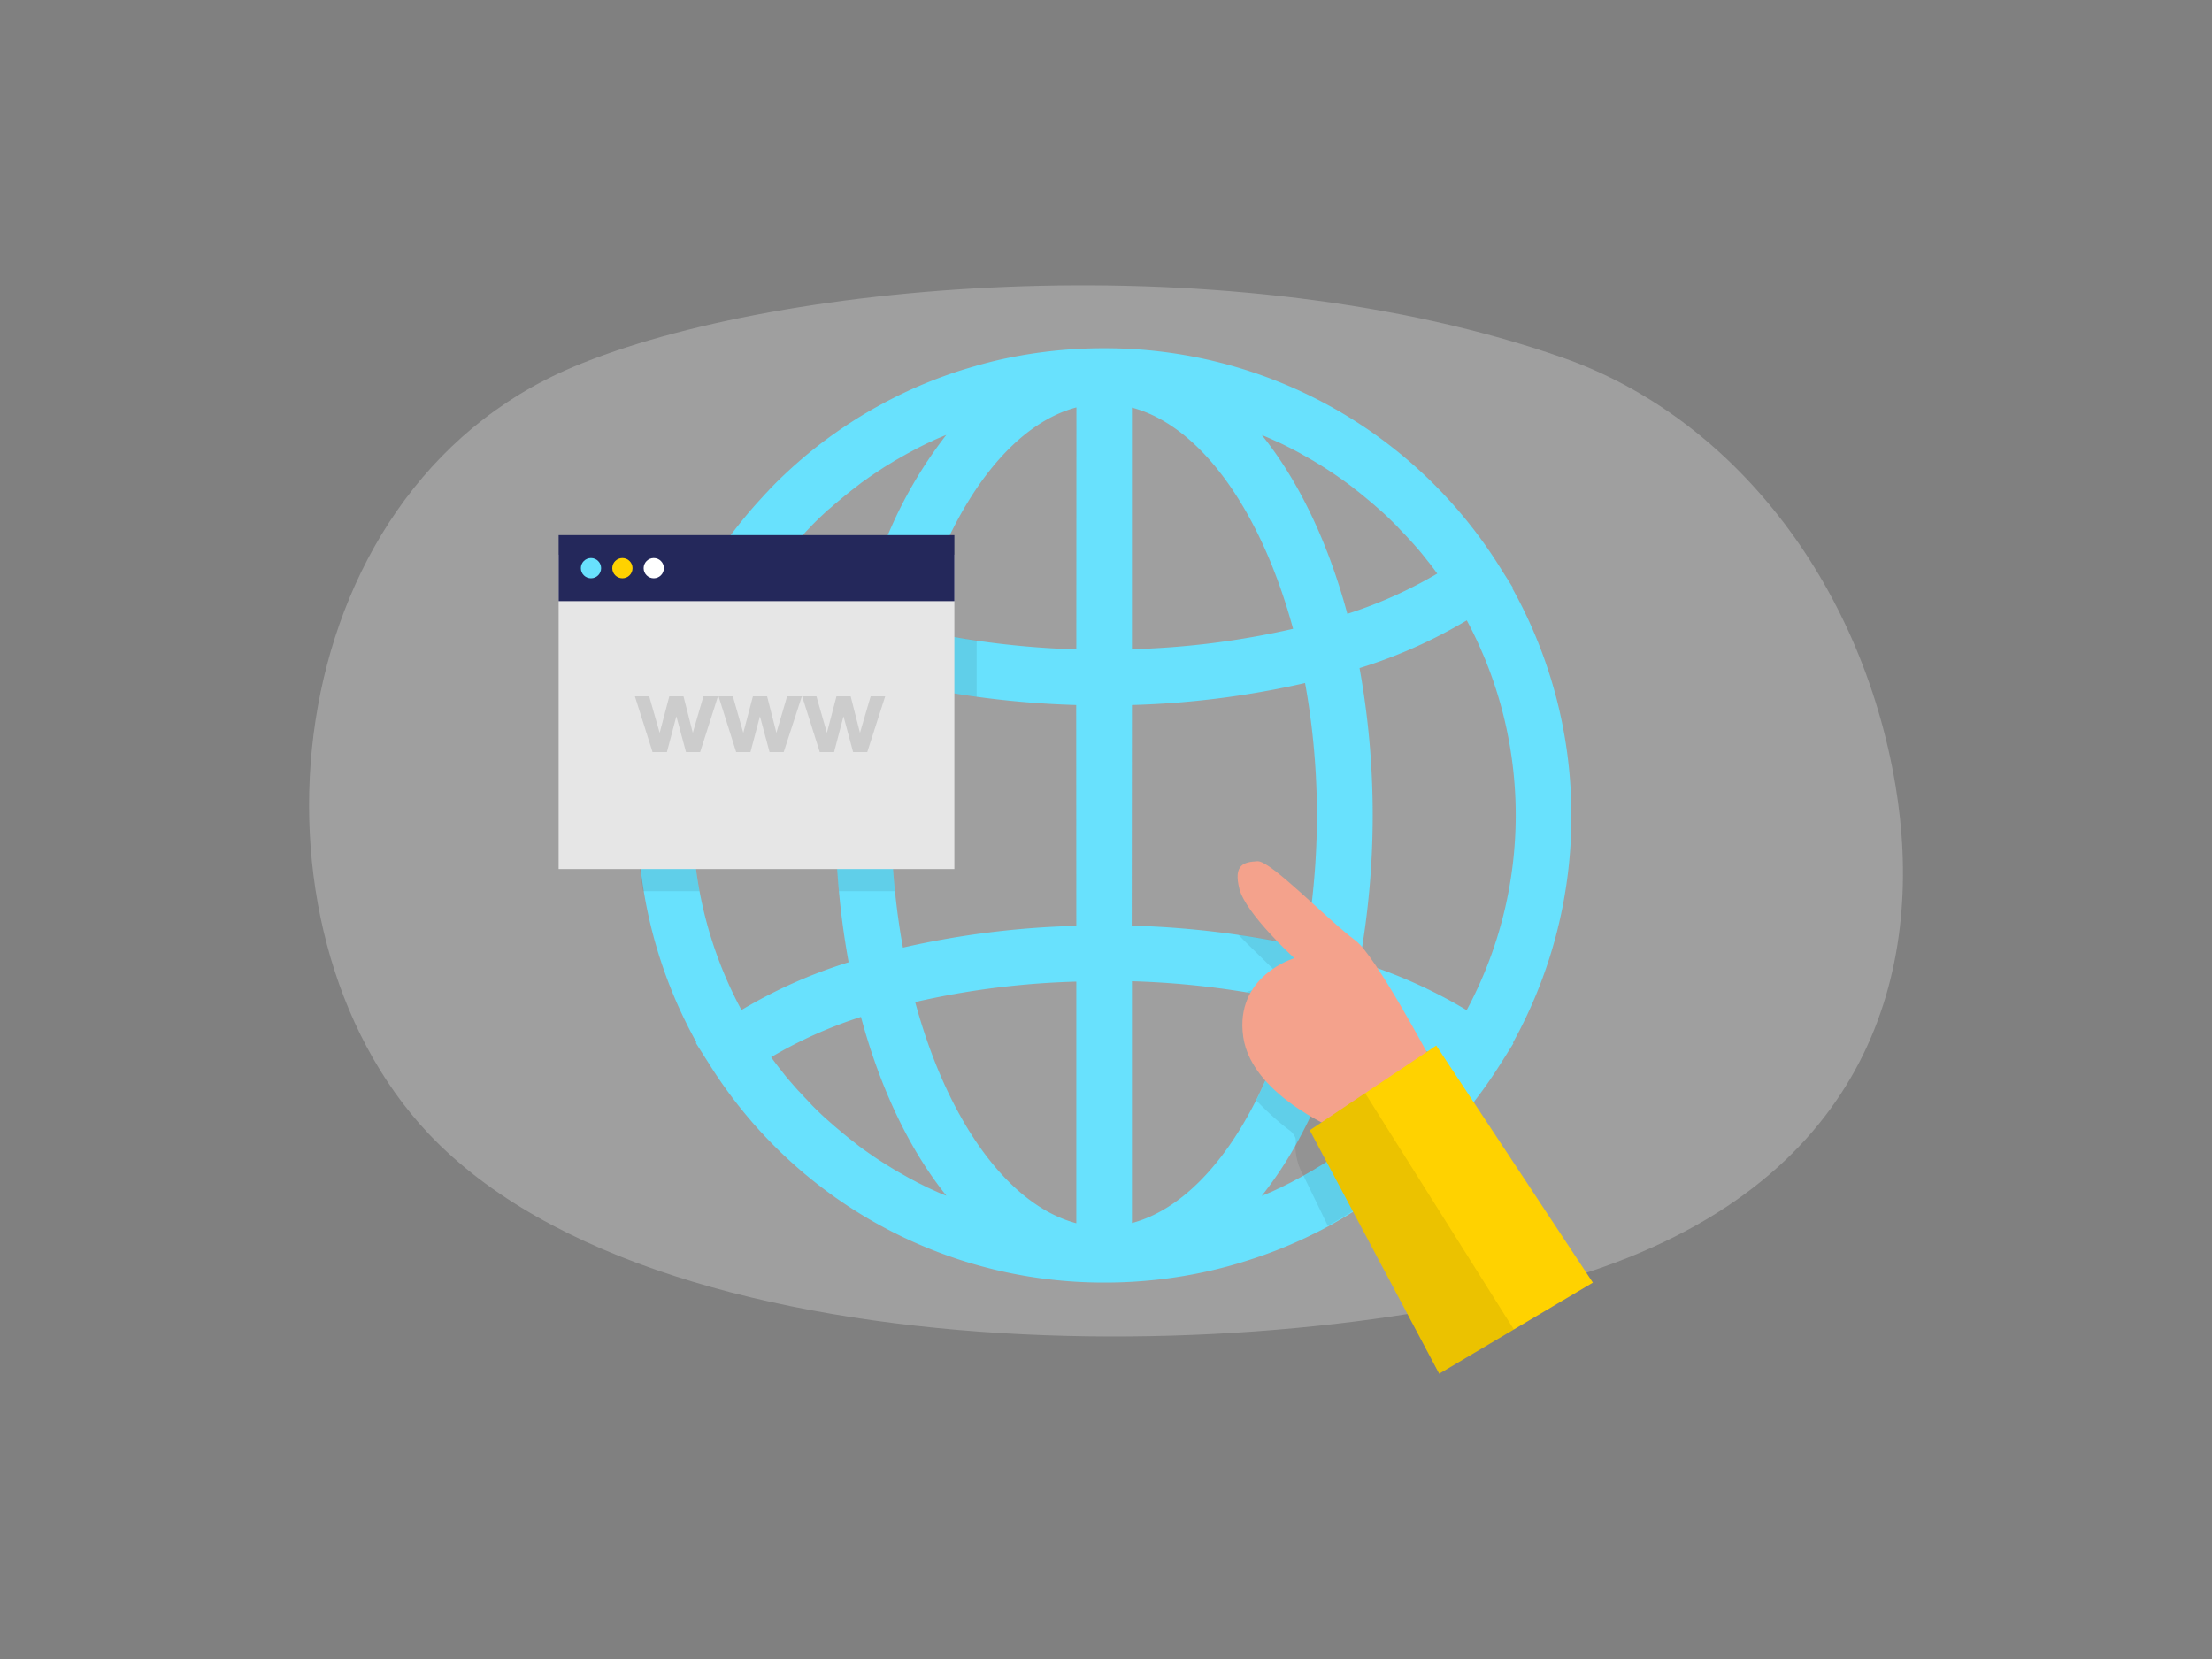 <svg viewBox="0 0 400 300" xmlns="http://www.w3.org/2000/svg"><rect x="0" y="0" width="400" height="300" fill="#808080" stroke="none"/><path d="m282.65 64.7c30.35 10.64 53.88 40.3 60.11 77.3 5.24 31.2-3.14 69.49-52.81 87.1-50.69 17.99-168.95 21.96-212.46-24.1-35.23-37.38-27.94-115.83 26.09-138.62 37.88-15.97 119.89-22.46 179.07-1.68z" fill="#e6e6e6" opacity=".3"/><path d="m284.15 147.42a84.23 84.23 0 0 0 -10.65-41l.11-.09-2.48-3.93a84.1 84.1 0 0 0 -71.47-39.42 85.32 85.32 0 0 0 -18.66 2.02c-1.54.35-3.07.74-4.58 1.18-1 .29-2.06.6-3.08.93a82.3 82.3 0 0 0 -12.15 5.05l-.14.07a84.18 84.18 0 0 0 -13.15 8.39 86.06 86.06 0 0 0 -7.14 6.25c-.65.64-1.3 1.3-1.94 2-.31.32-.63.65-.93 1a85.61 85.61 0 0 0 -8.58 10.9c-.35.53-.7 1.07-1 1.61l-2.49 3.93.12.08a84.47 84.47 0 0 0 0 82.11l-.12.08 2.49 3.93a84.1 84.1 0 0 0 71.47 39.42 85.32 85.32 0 0 0 18.7-2.06c2.59-.58 5.15-1.29 7.66-2.11a82.64 82.64 0 0 0 12.14-5l.15-.07c.59-.3 1.17-.61 1.76-.93a85.15 85.15 0 0 0 11.39-7.46c1.77-1.38 3.49-2.85 5.16-4.38q2-1.84 3.92-3.83l.93-1c.48-.52 1-1.05 1.43-1.59a85.21 85.21 0 0 0 8.19-10.92l2.48-3.93-.11-.08a84.29 84.29 0 0 0 10.57-41.15zm-143.36-45.56.24-.31.65-.81c.18-.23.36-.46.55-.68l.48-.58c.33-.39.66-.79 1-1.17.19-.22.39-.44.59-.65s.62-.71.94-1 .43-.45.64-.67.63-.65.94-1l.68-.68.95-.92.71-.66c.32-.3.63-.59 1-.87l.74-.66 1-.83.75-.63 1-.8c.25-.21.51-.41.77-.6s.68-.53 1-.78.51-.39.78-.57.71-.51 1.07-.76l.77-.53 1.12-.74.76-.5 1.2-.73.72-.44 1.35-.77.6-.34c.61-.34 1.23-.66 1.85-1l.13-.07c.68-.35 1.35-.68 2-1l.48-.21c.52-.25 1-.48 1.56-.71l.74-.31.57-.24a80.09 80.09 0 0 0 -12.12 22.1q-1.85 4.88-3.28 10.22a79.61 79.61 0 0 1 -16.25-7.28c.4-.62.86-1.22 1.32-1.82zm-14.3 59.25a74.67 74.67 0 0 1 7.59-48.92 89.43 89.43 0 0 0 19.38 8.63 147.54 147.54 0 0 0 -2.37 26.6q0 7 .61 13.69c.4 4.43 1 8.74 1.76 12.9a89.43 89.43 0 0 0 -19.38 8.63 73.89 73.89 0 0 1 -7.59-21.53zm44.06 54.89-.73-.31-1.57-.71-.47-.21-2-1-.13-.08c-.62-.32-1.24-.64-1.85-1l-.59-.33-1.36-.78-.71-.43c-.4-.25-.81-.49-1.21-.75l-.75-.48c-.38-.25-.76-.49-1.13-.75l-.77-.53-1.08-.76-.77-.56-1-.79-.76-.59-1-.81-.75-.63c-.33-.27-.65-.55-1-.84l-.73-.64c-.33-.29-.65-.58-1-.88l-.71-.66-.95-.92-.68-.68-.93-1c-.22-.23-.44-.45-.65-.68s-.63-.69-.94-1l-.59-.66-1-1.15-.51-.6c-.39-.47-.77-1-1.15-1.45l-.28-.35c-.46-.6-.92-1.21-1.36-1.82a79.61 79.61 0 0 1 16.25-7.28c3.49 13 8.83 24.09 15.45 32.33zm24.08 5.2c-12.55-3.33-23.41-18.87-29.14-40a148.51 148.51 0 0 1 29.14-3.69zm0-53.77a158.76 158.76 0 0 0 -31.35 3.93c-.61-3.31-1.09-6.72-1.44-10.21a134.49 134.49 0 0 1 1.44-37.6c4.29 1 8.75 1.82 13.33 2.45a167.1 167.1 0 0 0 18 1.49zm0-50a156.17 156.17 0 0 1 -18-1.58q-5.73-.84-11.12-2.11a100.94 100.94 0 0 1 4.44-13c6.1-14.39 14.88-24.47 24.7-27.07zm34.14-38.52.72.31 1.58.71.47.21c.68.33 1.36.66 2 1l.14.07c.62.32 1.24.64 1.85 1l.59.33 1.36.78.71.43c.4.25.81.49 1.21.75l.75.48 1.13.75.77.53c.36.25.72.5 1.07.76l.78.57c.34.25.69.51 1 .78l.77.59 1 .81.75.63c.33.27.65.55 1 .84l.73.64 1 .88.71.66.94.92.69.68.93 1 .65.67.93 1 .6.66 1 1.15.5.6c.4.48.78 1 1.16 1.45l.28.35c.46.6.92 1.21 1.36 1.82a79.61 79.61 0 0 1 -16.26 7.28c-3.5-13-8.83-24.09-15.46-32.33zm-24.08-5.2c12.55 3.33 23.41 18.87 29.14 40a148.61 148.61 0 0 1 -29.14 3.69zm0 53.78a159.69 159.69 0 0 0 31.31-3.98 134.8 134.8 0 0 1 .62 44.11c-.19 1.25-.4 2.48-.62 3.7q-5.86-1.37-12.1-2.27a164.61 164.61 0 0 0 -19.25-1.66zm0 93.71v-43.76a154.21 154.21 0 0 1 20.67 2c2.89.48 5.72 1.05 8.47 1.69a94 94 0 0 1 -6.71 17.87c-5.92 11.75-13.77 19.86-22.43 22.16zm52.4-26.39c-.16.2-.32.39-.49.58l-1 1.17-.59.66-.94 1-.65.67-.93 1-.69.68c-.31.31-.62.62-.94.92l-.71.66-1 .88-.74.65c-.32.28-.64.56-1 .83l-.76.63-1 .81-.77.59c-.34.27-.68.53-1 .78l-.78.57c-.35.26-.71.51-1.07.76l-.77.53-1.13.74-.76.5c-.39.25-.79.49-1.2.73l-.71.44-1.35.77-.49.28-.11.06c-.61.34-1.23.67-1.85 1l-.14.08-2 1-.48.21c-.52.25-1 .49-1.56.71l-.74.31c-.19.09-.38.16-.58.24a68.67 68.67 0 0 0 6-8.93 98.74 98.74 0 0 0 9.41-23.4 87.89 87.89 0 0 1 8.42 3.24 66.55 66.55 0 0 1 7.83 4c-.45.62-.9 1.22-1.36 1.82l-.24.31-1 1.3c-.03.05-.08.12-.13.18zm8.15-12.13a89.79 89.79 0 0 0 -19.39-8.68 149.78 149.78 0 0 0 0-53.19 89.31 89.31 0 0 0 19.39-8.63 74.53 74.53 0 0 1 0 70.45z" fill="#68e1fd"/><path d="m262.94 203.4c-.47.54-.95 1.07-1.43 1.59l-.93 1q-1.9 2-3.92 3.83c-1.67 1.53-3.39 3-5.16 4.38a85.15 85.15 0 0 1 -11.39 7.46c-1.4-2.9-2.82-5.81-4.23-8.71-.06-.12-.12-.24-.17-.36a10.93 10.93 0 0 1 -1.45-5.26.22.22 0 0 1 0-.08 4.32 4.32 0 0 0 0-1.48 3.33 3.33 0 0 0 -1.27-1.52 50.24 50.24 0 0 1 -5.82-5.28 94 94 0 0 0 6.71-17.86c-2.75-.64-5.58-1.21-8.47-1.69a3.57 3.57 0 0 1 .57-.23c2.33-.75 5.39.55 7-1.27l-7.31-7.14c-.58-.57-1.16-1.15-1.71-1.75q6.23.9 12.1 2.27c.22-1.22.43-2.45.62-3.7 5.44 6.24 10.58 12.76 15.4 19.49q2.67 3.69 5.19 7.47 2.92 4.37 5.67 8.84z" opacity=".08"/><path d="m176.61 115.81v10.19c-4.58-.63-9-1.45-13.33-2.45a134.49 134.49 0 0 0 -1.44 37.6h-10.14q-.6-6.68-.61-13.69a147.54 147.54 0 0 1 2.37-26.6 89.43 89.43 0 0 1 -19.38-8.63 74.67 74.67 0 0 0 -7.59 48.92h-10.2a84.42 84.42 0 0 1 9.53-54.75l-.12-.08 2.49-3.93c.34-.54.69-1.08 1-1.61h12.45l-.65.81-.24.31c-.46.6-.92 1.2-1.36 1.82a79.61 79.61 0 0 0 16.29 7.28q1.44-5.34 3.28-10.22h11a100.94 100.94 0 0 0 -4.44 13q5.36 1.22 11.09 2.03z" opacity=".08"/><path d="m101.02 100.3h71.56v56.85h-71.56z" fill="#e6e6e6"/><path d="m101.02 96.77h71.56v11.93h-71.56z" fill="#24285b"/><g fill="#ccc"><path d="m118 136-3.19-10.08h2.59l1.89 6.6 1.74-6.6h2.57l1.68 6.6 1.92-6.6h2.63l-3.22 10.08h-2.56l-1.74-6.48-1.71 6.48z"/><path d="m133.12 136-3.18-10.08h2.59l1.88 6.6 1.74-6.6h2.57l1.68 6.6 1.93-6.6h2.67l-3.28 10.08h-2.56l-1.74-6.48-1.71 6.48z"/><path d="m148.24 136-3.19-10.08h2.59l1.89 6.6 1.73-6.6h2.57l1.68 6.6 1.93-6.6h2.63l-3.24 10.08h-2.56l-1.74-6.48-1.7 6.48z"/></g><path d="m258.57 191.3s-9.89-18.56-13.43-21.2c-5.35-4-15.35-14.5-17.75-14.36s-4.4.54-3.27 5 9.94 12.53 9.94 12.53-10.84 3.16-9.24 14.24 18.5 17.49 18.5 17.49z" fill="#f4a28c"/><path d="m288.04 231.94-14.29 8.47-13.5 8-23.4-44.03 10.01-6.7 12.86-8.61z" fill="#ffd200"/><path d="m273.75 240.41-13.5 8-23.4-44.03 10.01-6.7z" opacity=".08"/><circle cx="106.87" cy="102.74" fill="#68e1fd" r="1.83"/><circle cx="112.55" cy="102.74" fill="#ffd200" r="1.83"/><circle cx="118.22" cy="102.74" fill="#fff" r="1.83"/></svg>